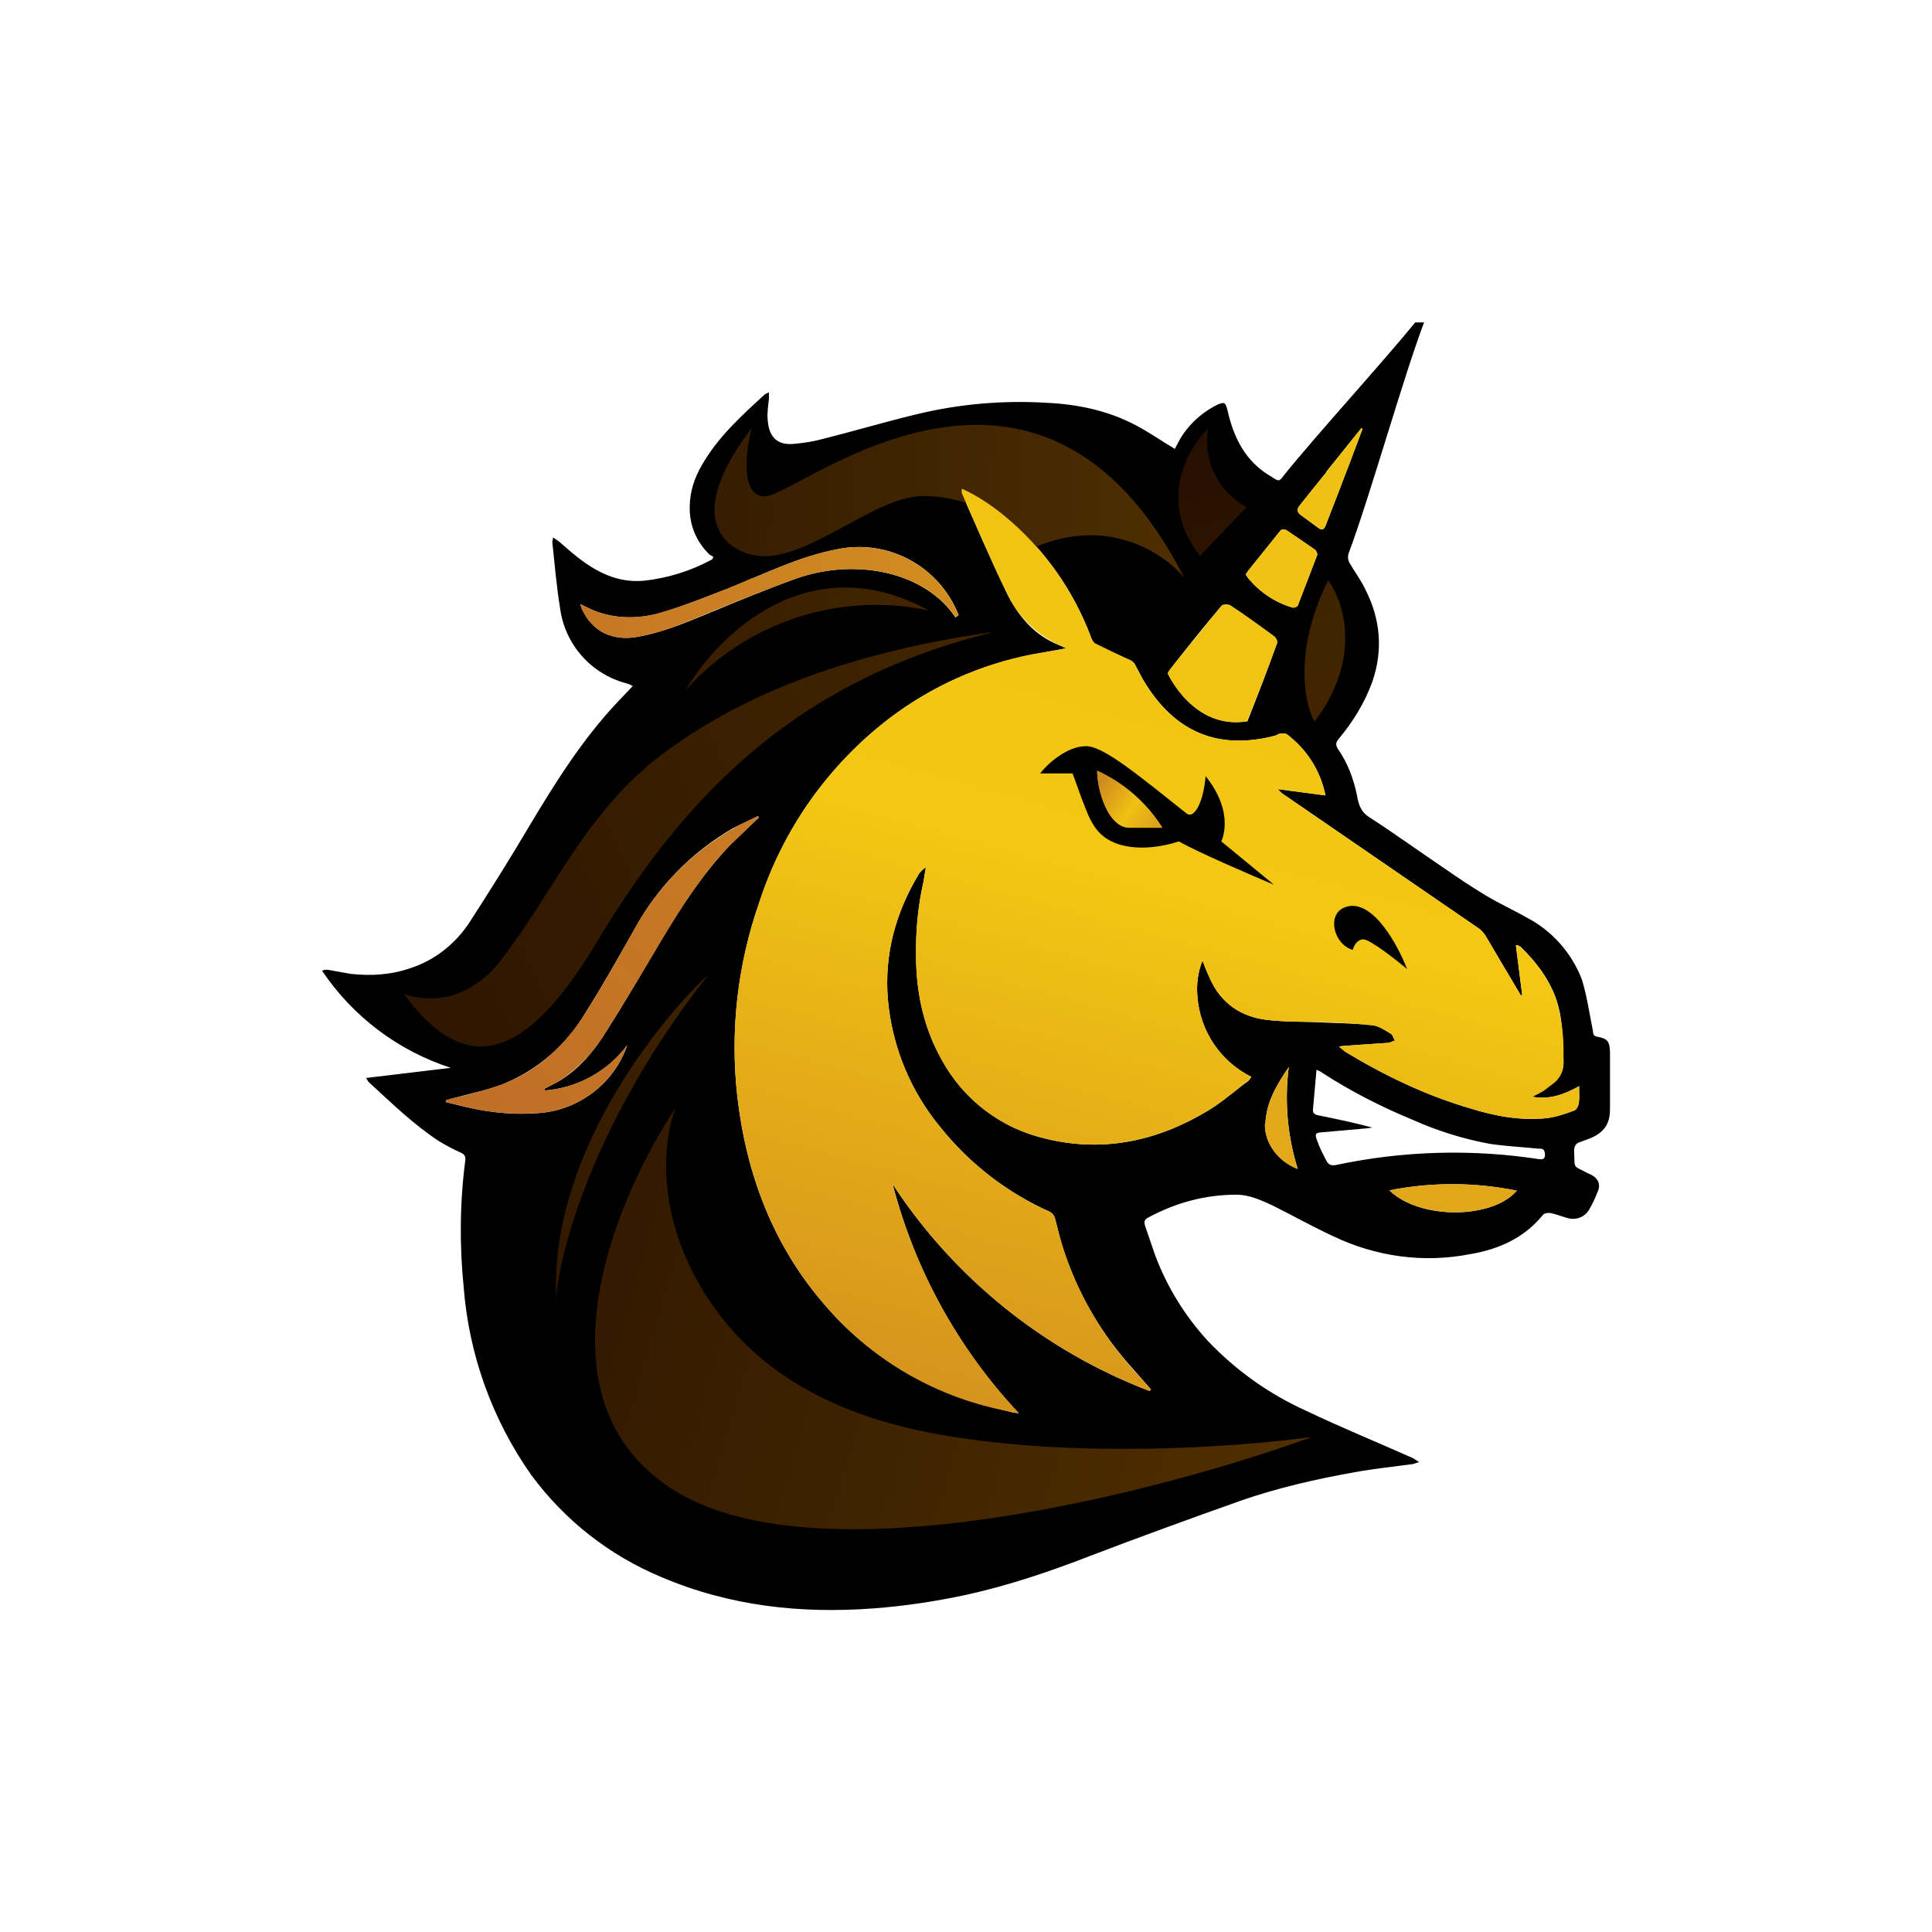<svg width="24" height="24" viewBox="0 0 24 24" fill="none" xmlns="http://www.w3.org/2000/svg">
<path d="M17.692 4C17.43 4.693 17.013 6.182 16.751 6.88C16.741 6.915 16.744 6.953 16.761 6.987C16.824 7.098 16.906 7.205 16.96 7.321C17.149 7.689 17.183 8.077 17.047 8.47C16.95 8.737 16.805 8.969 16.63 9.178C16.591 9.226 16.591 9.255 16.62 9.304C16.742 9.478 16.814 9.672 16.858 9.886C16.877 9.997 16.906 10.089 17.018 10.157C17.333 10.361 17.634 10.579 17.944 10.788C18.119 10.909 18.283 11.02 18.463 11.127C18.623 11.224 18.788 11.297 18.948 11.389C19.271 11.552 19.522 11.831 19.651 12.169C19.714 12.373 19.743 12.586 19.786 12.795C19.791 12.829 19.786 12.867 19.835 12.877C19.971 12.901 19.995 12.935 20 13.071V13.779C20 13.968 19.922 14.07 19.748 14.143L19.631 14.186C19.578 14.201 19.554 14.235 19.554 14.298C19.568 14.525 19.52 14.467 19.733 14.579L19.767 14.593C19.864 14.647 19.888 14.724 19.84 14.821C19.815 14.884 19.786 14.947 19.753 15.005C19.729 15.056 19.688 15.097 19.638 15.12C19.587 15.143 19.53 15.147 19.476 15.132C19.403 15.112 19.331 15.083 19.263 15.069C19.234 15.064 19.185 15.069 19.166 15.093C18.933 15.379 18.618 15.519 18.269 15.578C17.687 15.694 17.091 15.611 16.558 15.355C16.305 15.238 16.063 15.102 15.811 14.976C15.665 14.909 15.52 14.841 15.36 14.841C14.972 14.841 14.613 14.938 14.269 15.122C14.221 15.146 14.206 15.17 14.225 15.229L14.351 15.597C14.497 15.985 14.72 16.349 15.006 16.659C15.351 17.022 15.762 17.315 16.218 17.522C16.654 17.73 17.105 17.915 17.551 18.113L17.629 18.162L17.556 18.186C17.314 18.22 17.071 18.244 16.829 18.288C16.344 18.375 15.874 18.482 15.413 18.642C14.783 18.865 14.158 19.093 13.537 19.33C13.037 19.524 12.533 19.694 12.01 19.81C11.627 19.892 11.244 19.951 10.851 19.98C9.944 20.048 9.062 19.951 8.218 19.592C7.573 19.324 7.013 18.885 6.599 18.322C6.114 17.634 5.825 16.828 5.76 15.99C5.707 15.466 5.712 14.938 5.78 14.414C5.785 14.366 5.77 14.341 5.731 14.322C5.634 14.278 5.542 14.23 5.455 14.177C5.135 13.968 4.859 13.697 4.577 13.439L4.548 13.391L5.6 13.265C4.947 13.054 4.383 12.628 4 12.058C4.025 12.048 4.052 12.044 4.078 12.048L4.35 12.097C4.607 12.126 4.859 12.111 5.106 12.024C5.402 11.927 5.659 11.723 5.833 11.457C6.09 11.059 6.342 10.657 6.585 10.245C6.905 9.711 7.234 9.188 7.661 8.732L7.86 8.523L7.826 8.504C7.807 8.497 7.787 8.491 7.768 8.485C7.557 8.427 7.367 8.308 7.223 8.143C7.08 7.979 6.987 7.775 6.958 7.559C6.914 7.287 6.89 7.011 6.861 6.734L6.871 6.676L6.948 6.73C7.021 6.793 7.094 6.86 7.176 6.923C7.418 7.113 7.68 7.243 8 7.214C8.294 7.182 8.579 7.093 8.839 6.953C8.849 6.953 8.849 6.938 8.863 6.919L8.815 6.89C8.735 6.814 8.672 6.723 8.629 6.622C8.587 6.521 8.566 6.412 8.568 6.303C8.568 6.109 8.626 5.939 8.718 5.779C8.921 5.425 9.212 5.164 9.503 4.897L9.552 4.873V4.955C9.542 5.047 9.527 5.134 9.537 5.222C9.552 5.435 9.663 5.537 9.872 5.513C9.988 5.503 10.104 5.484 10.216 5.454C10.604 5.357 10.992 5.241 11.375 5.149C11.908 5.018 12.461 4.97 13.008 5.004C13.396 5.023 13.765 5.101 14.114 5.285C14.279 5.372 14.429 5.479 14.594 5.576L14.623 5.522C14.73 5.304 14.909 5.134 15.122 5.028C15.21 4.989 15.224 4.999 15.248 5.096C15.326 5.44 15.472 5.736 15.791 5.92C15.888 5.983 15.888 5.988 15.956 5.896C16.325 5.435 17.212 4.461 17.58 4.005H17.692M16.044 9.168C16.019 9.149 15.995 9.12 15.971 9.115C15.947 9.105 15.922 9.115 15.893 9.115L15.84 9.139C15.147 9.319 14.594 9.11 14.201 8.446L14.095 8.247C14.08 8.226 14.06 8.209 14.036 8.199C13.915 8.15 13.794 8.087 13.673 8.043C13.643 8.033 13.617 8.016 13.596 7.993C13.575 7.97 13.56 7.942 13.552 7.913C13.332 7.326 12.963 6.808 12.48 6.41C12.315 6.274 12.141 6.157 11.947 6.07V6.124C12.126 6.531 12.301 6.943 12.495 7.34C12.616 7.597 12.786 7.825 13.042 7.961C13.105 7.995 13.169 8.019 13.246 8.053L12.829 8.131C12.18 8.252 11.569 8.528 11.045 8.926C10.287 9.507 9.724 10.305 9.431 11.214C9.161 11.985 9.068 12.807 9.159 13.619C9.271 14.584 9.6 15.461 10.235 16.198C10.741 16.793 11.41 17.224 12.16 17.439L12.582 17.546L12.655 17.556C11.902 16.753 11.364 15.775 11.089 14.71C11.855 15.88 12.972 16.779 14.279 17.279L14.298 17.26L14.085 17.017C13.701 16.598 13.407 16.105 13.222 15.568C13.173 15.422 13.144 15.277 13.105 15.132C13.095 15.099 13.072 15.071 13.042 15.054C12.513 14.818 12.048 14.459 11.685 14.007C11.311 13.557 11.083 13.004 11.03 12.421C10.982 11.854 11.127 11.331 11.418 10.851C11.443 10.822 11.467 10.792 11.501 10.778L11.472 10.952C11.404 11.253 11.375 11.558 11.38 11.869C11.38 12.324 11.472 12.761 11.695 13.158C11.829 13.407 12.014 13.624 12.239 13.794C12.464 13.965 12.723 14.085 12.999 14.147C13.726 14.322 14.405 14.167 15.035 13.779C15.205 13.672 15.35 13.541 15.51 13.425L15.544 13.377C15.356 13.283 15.195 13.142 15.078 12.968C14.961 12.794 14.891 12.592 14.875 12.383C14.861 12.227 14.88 12.077 14.938 11.932C14.972 12.019 15.001 12.097 15.035 12.164C15.171 12.465 15.418 12.63 15.733 12.669C15.976 12.698 16.218 12.688 16.46 12.703C16.659 12.712 16.858 12.712 17.052 12.736C17.134 12.746 17.207 12.8 17.28 12.843C17.304 12.858 17.309 12.896 17.328 12.926C17.299 12.935 17.27 12.955 17.241 12.955L16.688 12.993L16.635 13.003L16.713 13.066C17.202 13.362 17.716 13.609 18.264 13.769C18.574 13.866 18.894 13.924 19.214 13.89C19.331 13.876 19.442 13.837 19.554 13.793C19.583 13.789 19.607 13.74 19.612 13.701C19.621 13.643 19.617 13.575 19.617 13.493C19.423 13.6 19.243 13.663 19.035 13.624C19.135 13.575 19.228 13.513 19.311 13.439C19.347 13.409 19.376 13.37 19.395 13.326C19.415 13.283 19.424 13.235 19.423 13.187C19.413 12.916 19.418 12.644 19.321 12.383C19.229 12.14 19.074 11.941 18.89 11.762L18.855 11.743H18.831L18.909 12.358L18.894 12.368L18.739 12.106L18.458 11.631C18.436 11.593 18.406 11.56 18.371 11.534L15.971 9.886C15.934 9.864 15.901 9.837 15.874 9.803L16.465 9.881C16.41 9.602 16.261 9.351 16.044 9.168ZM5.804 13.755C6.095 13.822 6.396 13.852 6.691 13.827C6.937 13.81 7.172 13.72 7.368 13.57C7.564 13.421 7.711 13.217 7.792 12.984C7.672 13.144 7.519 13.277 7.343 13.374C7.168 13.471 6.974 13.53 6.774 13.546L6.759 13.527L6.929 13.439C7.195 13.284 7.385 13.052 7.545 12.79C7.777 12.426 7.995 12.048 8.218 11.675C8.461 11.267 8.723 10.865 9.052 10.516C9.149 10.414 9.256 10.322 9.358 10.22L9.426 10.157L9.416 10.138L9.115 10.283C8.585 10.587 8.152 11.034 7.865 11.573C7.671 11.912 7.482 12.252 7.273 12.581C7.037 12.982 6.676 13.294 6.245 13.469C6.042 13.546 5.823 13.59 5.61 13.648L5.542 13.667V13.692L5.804 13.755ZM16.31 13.784C16.305 13.847 16.359 13.852 16.407 13.861C16.62 13.905 16.834 13.949 17.047 14.007L16.984 14.016L16.431 14.065C16.339 14.07 16.329 14.084 16.363 14.172C16.393 14.259 16.436 14.341 16.48 14.424C16.504 14.472 16.543 14.482 16.596 14.472C17.425 14.296 18.279 14.271 19.117 14.399C19.18 14.409 19.2 14.385 19.19 14.317C19.18 14.264 19.142 14.269 19.108 14.269C18.914 14.249 18.71 14.239 18.511 14.21C18.179 14.149 17.855 14.048 17.547 13.91C17.159 13.75 16.78 13.556 16.427 13.328C16.412 13.313 16.397 13.309 16.354 13.289L16.31 13.784ZM10.405 6.822C9.915 6.914 9.474 7.142 9.018 7.321C8.761 7.418 8.5 7.525 8.233 7.607C7.966 7.685 7.69 7.694 7.423 7.602C7.355 7.578 7.288 7.544 7.21 7.505L7.225 7.554C7.355 7.849 7.612 7.971 7.937 7.908C8.228 7.854 8.5 7.743 8.771 7.631C9.144 7.476 9.518 7.321 9.896 7.185C10.662 6.919 11.506 7.122 11.869 7.67L11.908 7.641C11.794 7.349 11.581 7.107 11.306 6.957C11.031 6.807 10.712 6.759 10.405 6.822ZM15.501 7.176C15.646 7.355 15.84 7.486 16.063 7.549C16.078 7.549 16.111 7.539 16.121 7.525L16.363 6.894C16.368 6.88 16.354 6.846 16.339 6.831L15.985 6.589C15.966 6.574 15.918 6.574 15.908 6.589L15.496 7.103L15.476 7.137L15.501 7.176ZM15.496 8.96C15.622 8.64 15.748 8.315 15.864 7.99C15.874 7.971 15.85 7.917 15.825 7.903C15.646 7.772 15.467 7.641 15.282 7.52C15.258 7.505 15.185 7.505 15.171 7.53C14.953 7.786 14.744 8.048 14.536 8.315C14.521 8.329 14.516 8.349 14.507 8.363C14.507 8.363 14.822 9.071 15.496 8.96ZM18.846 14.792C18.323 14.685 17.784 14.683 17.26 14.787C17.629 15.151 18.54 15.151 18.846 14.787V14.792ZM16.48 5.862L16.145 6.279C16.107 6.327 16.111 6.361 16.155 6.395L16.373 6.555C16.422 6.594 16.451 6.579 16.47 6.521L16.756 5.779L16.926 5.328L16.911 5.319L16.475 5.862H16.48ZM15.714 13.958C15.704 14.191 15.874 14.429 16.121 14.521C15.993 14.112 15.955 13.68 16.01 13.255C15.864 13.469 15.728 13.692 15.719 13.963L15.714 13.958Z" fill="black"/>
<path d="M9.542 6.162C9.188 6.215 9.26 5.619 9.338 5.318C8.47 6.453 9.023 6.85 9.406 6.904C10.026 6.986 10.86 6.162 11.466 6.162C12.174 6.162 12.678 6.598 12.848 6.802C13.769 6.4 14.472 6.884 14.71 7.175C12.916 3.66 9.978 6.094 9.542 6.157V6.162Z" fill="url(#paint0_linear_328_27424)"/>
<path d="M5.014 12.34C5.969 13.673 6.788 12.737 7.414 11.704C8.592 9.731 10.022 8.422 12.344 7.85C10.39 8.122 9.096 8.713 8.223 9.372C7.273 10.09 6.904 11.045 6.211 11.942C6.106 12.079 5.974 12.193 5.823 12.277C5.701 12.346 5.566 12.388 5.426 12.399C5.286 12.411 5.146 12.392 5.014 12.345V12.34Z" fill="url(#paint1_linear_328_27424)"/>
<path d="M6.691 13.827C6.395 13.846 6.095 13.827 5.804 13.754L5.605 13.706L5.537 13.691V13.667L5.61 13.648L5.809 13.599C5.954 13.56 6.104 13.521 6.245 13.468C6.686 13.299 7.021 12.983 7.273 12.581C7.428 12.338 7.573 12.086 7.714 11.839L7.864 11.572C8.207 10.934 8.753 10.429 9.416 10.137L9.425 10.157L9.358 10.22C9.258 10.321 9.156 10.419 9.052 10.516C8.722 10.865 8.465 11.267 8.218 11.679L8.019 12.014C7.864 12.275 7.709 12.532 7.544 12.79C7.395 13.053 7.183 13.275 6.929 13.439L6.807 13.502L6.759 13.526L6.773 13.546C6.973 13.529 7.167 13.471 7.343 13.374C7.518 13.277 7.671 13.144 7.792 12.983C7.711 13.216 7.563 13.42 7.368 13.57C7.172 13.72 6.937 13.809 6.691 13.827Z" fill="url(#paint2_linear_328_27424)"/>
<path d="M9.362 7.181C9.701 7.035 10.041 6.89 10.405 6.822C10.712 6.76 11.031 6.808 11.307 6.959C11.582 7.11 11.795 7.353 11.908 7.646L11.869 7.665C11.505 7.122 10.661 6.919 9.895 7.185C9.556 7.307 9.222 7.442 8.887 7.578L8.771 7.627L8.761 7.631C8.494 7.743 8.228 7.854 7.937 7.908C7.612 7.971 7.355 7.85 7.224 7.559L7.214 7.53V7.505L7.277 7.539C7.326 7.564 7.374 7.588 7.423 7.602C7.689 7.694 7.966 7.685 8.232 7.602C8.494 7.525 8.746 7.428 8.998 7.326L9.018 7.321L9.357 7.176L9.362 7.181Z" fill="url(#paint3_linear_328_27424)"/>
<path d="M14.909 6.909C14.371 6.23 14.754 5.566 15.011 5.319C14.976 5.511 15.003 5.71 15.088 5.886C15.174 6.062 15.313 6.207 15.486 6.298L14.909 6.904V6.909Z" fill="url(#paint4_linear_328_27424)"/>
<path d="M16.499 7.209C16.693 7.466 16.926 8.179 16.329 8.965C16.203 8.742 16.068 8.072 16.499 7.209Z" fill="url(#paint5_linear_328_27424)"/>
<path d="M8.528 8.557C8.911 7.898 10.046 6.768 11.534 7.582C10.991 7.468 10.428 7.498 9.9 7.67C9.373 7.842 8.9 8.149 8.528 8.562V8.557Z" fill="url(#paint6_linear_328_27424)"/>
<path d="M8.801 12.106C8.132 12.727 6.823 14.399 6.91 16.13C6.949 15.529 7.395 13.89 8.801 12.106Z" fill="url(#paint7_linear_328_27424)"/>
<path d="M8.393 18.525C6.58 17.415 7.637 14.889 8.393 13.764C8.238 14.152 8.16 14.991 8.65 15.888C9.305 17.085 10.468 17.623 11.767 17.837C13.363 18.103 15.239 17.992 16.296 17.851C14.415 18.535 10.201 19.631 8.393 18.525Z" fill="url(#paint8_linear_328_27424)"/>
<path d="M15.5 7.176C15.646 7.355 15.84 7.486 16.063 7.549C16.077 7.549 16.111 7.539 16.121 7.525L16.363 6.894C16.368 6.88 16.354 6.846 16.339 6.831C16.223 6.748 16.105 6.667 15.985 6.589C15.966 6.574 15.917 6.574 15.908 6.589L15.563 7.016L15.495 7.103L15.481 7.122L15.476 7.137C15.485 7.15 15.492 7.163 15.5 7.176Z" fill="url(#paint9_linear_328_27424)"/>
<path d="M15.491 8.959C15.621 8.639 15.748 8.314 15.864 7.989C15.874 7.97 15.849 7.917 15.825 7.902C15.646 7.771 15.466 7.64 15.282 7.519C15.258 7.505 15.185 7.505 15.171 7.529L14.623 8.203L14.536 8.314C14.528 8.325 14.521 8.336 14.516 8.348L14.506 8.368C14.506 8.368 14.822 9.071 15.495 8.959H15.491Z" fill="url(#paint10_linear_328_27424)"/>
<path d="M16.48 5.862C16.366 6 16.255 6.139 16.145 6.279C16.106 6.327 16.111 6.361 16.155 6.395L16.373 6.555C16.421 6.594 16.45 6.579 16.47 6.521L16.659 6.036V6.032L16.756 5.779L16.925 5.329L16.911 5.319L16.475 5.862H16.48Z" fill="#F0C113"/>
<path d="M16.043 9.168L16.024 9.154C16.009 9.138 15.991 9.125 15.971 9.115C15.951 9.105 15.922 9.115 15.903 9.115H15.893C15.883 9.119 15.873 9.123 15.864 9.13C15.856 9.134 15.848 9.137 15.84 9.139C15.146 9.319 14.594 9.11 14.201 8.446C14.182 8.414 14.164 8.382 14.148 8.349L14.094 8.247C14.08 8.226 14.06 8.209 14.036 8.199C13.89 8.131 13.744 8.062 13.6 7.99C13.578 7.968 13.561 7.942 13.551 7.913C13.332 7.327 12.962 6.808 12.48 6.41C12.315 6.274 12.14 6.158 11.947 6.07V6.124L12.092 6.453C12.223 6.749 12.354 7.05 12.494 7.341C12.629 7.643 12.87 7.885 13.173 8.019L13.246 8.053L13.12 8.077L12.829 8.126C12.179 8.252 11.568 8.528 11.045 8.926C10.287 9.507 9.724 10.306 9.43 11.214C9.161 11.985 9.068 12.807 9.159 13.619C9.27 14.584 9.6 15.461 10.235 16.198C10.807 16.874 11.589 17.338 12.456 17.517L12.582 17.546L12.616 17.551H12.654C11.903 16.75 11.364 15.773 11.088 14.71C11.855 15.88 12.972 16.779 14.279 17.279L14.298 17.26L14.259 17.216L14.085 17.023C13.644 16.537 13.325 15.954 13.154 15.321L13.105 15.132C13.095 15.099 13.072 15.071 13.042 15.054C12.513 14.818 12.048 14.459 11.685 14.007C11.311 13.557 11.083 13.004 11.03 12.421C10.982 11.854 11.127 11.331 11.418 10.851C11.442 10.822 11.467 10.792 11.501 10.778L11.491 10.831L11.472 10.953C11.404 11.253 11.374 11.559 11.379 11.869C11.379 12.325 11.472 12.761 11.694 13.159C11.828 13.407 12.014 13.624 12.239 13.795C12.464 13.965 12.723 14.085 12.999 14.148C13.726 14.322 14.405 14.167 15.035 13.779C15.151 13.706 15.258 13.619 15.365 13.537C15.419 13.491 15.474 13.445 15.529 13.401L15.544 13.377C15.356 13.283 15.195 13.142 15.078 12.968C14.961 12.794 14.891 12.592 14.875 12.383C14.86 12.227 14.88 12.077 14.938 11.932L14.972 12.024L15.035 12.169C15.171 12.465 15.418 12.63 15.733 12.669C15.893 12.688 16.058 12.693 16.218 12.693C16.496 12.695 16.775 12.71 17.052 12.737C17.12 12.746 17.183 12.785 17.241 12.819L17.279 12.843C17.294 12.853 17.304 12.877 17.314 12.897L17.328 12.926C17.318 12.929 17.308 12.932 17.299 12.935C17.281 12.945 17.261 12.951 17.241 12.955L16.872 12.979L16.688 12.994H16.659L16.635 13.003L16.664 13.027L16.712 13.066C17.202 13.362 17.716 13.609 18.264 13.769C18.574 13.866 18.894 13.924 19.214 13.89C19.326 13.876 19.432 13.842 19.539 13.803L19.553 13.798C19.583 13.789 19.607 13.74 19.612 13.701C19.621 13.663 19.621 13.619 19.616 13.566V13.493C19.422 13.6 19.243 13.663 19.035 13.624L19.17 13.556L19.316 13.444C19.352 13.412 19.38 13.373 19.399 13.328C19.417 13.284 19.425 13.236 19.422 13.188V13.129C19.43 12.877 19.396 12.624 19.321 12.383C19.219 12.137 19.061 11.918 18.86 11.743H18.831L18.909 12.358L18.894 12.368C18.843 12.281 18.791 12.193 18.739 12.106L18.642 11.946L18.458 11.631C18.436 11.593 18.406 11.56 18.37 11.534C17.571 10.984 16.771 10.435 15.971 9.886C15.934 9.865 15.901 9.837 15.874 9.803L16.465 9.881C16.41 9.602 16.261 9.351 16.043 9.168Z" fill="url(#paint11_linear_328_27424)"/>
<path d="M18.846 14.791C18.323 14.684 17.784 14.682 17.26 14.787C17.629 15.15 18.54 15.15 18.846 14.787V14.791Z" fill="url(#paint12_linear_328_27424)"/>
<path d="M15.714 13.964C15.704 14.192 15.874 14.43 16.121 14.522C15.993 14.113 15.955 13.681 16.009 13.256C15.864 13.47 15.728 13.693 15.719 13.964H15.714Z" fill="url(#paint13_linear_328_27424)"/>
<path d="M12.921 9.608C13.009 9.492 13.251 9.269 13.493 9.269C13.687 9.269 14.066 9.569 14.536 9.943L14.744 10.108C14.822 10.166 14.943 10.011 14.977 9.642C15.35 10.108 15.171 10.452 15.171 10.452L15.825 10.99C15.535 10.869 14.885 10.588 14.643 10.452C14.473 10.51 14.158 10.573 13.891 10.486C13.615 10.394 13.542 10.195 13.45 9.952L13.44 9.928L13.324 9.608H12.916H12.921ZM13.629 9.574C13.629 9.807 13.76 10.282 14.032 10.282H14.439C14.244 9.972 13.962 9.726 13.629 9.574ZM16.737 11.261C17.062 11.179 17.367 11.746 17.479 12.037C17.333 11.916 17.018 11.669 16.936 11.669C16.858 11.669 16.814 11.756 16.805 11.8C16.562 11.732 16.465 11.329 16.737 11.261Z" fill="black"/>
<path d="M14.037 10.283C13.76 10.283 13.629 9.808 13.629 9.575C13.963 9.727 14.244 9.973 14.439 10.283H14.032H14.037Z" fill="url(#paint14_linear_328_27424)"/>
<defs>
<linearGradient id="paint0_linear_328_27424" x1="19.627" y1="18.569" x2="3.654" y2="18.085" gradientUnits="userSpaceOnUse">
<stop stop-color="#623F03"/>
<stop offset="1" stop-color="#240E00"/>
</linearGradient>
<linearGradient id="paint1_linear_328_27424" x1="19.703" y1="4.001" x2="0.64" y2="12.486" gradientUnits="userSpaceOnUse">
<stop stop-color="#573500"/>
<stop offset="1" stop-color="#240E00"/>
</linearGradient>
<linearGradient id="paint2_linear_328_27424" x1="19.221" y1="4.776" x2="5.193" y2="18.251" gradientUnits="userSpaceOnUse">
<stop stop-color="#D7951D"/>
<stop offset="1" stop-color="#BB6628"/>
</linearGradient>
<linearGradient id="paint3_linear_328_27424" x1="19.983" y1="14.684" x2="3.752" y2="14.684" gradientUnits="userSpaceOnUse">
<stop stop-color="#E9B516"/>
<stop offset="1" stop-color="#BB6628"/>
</linearGradient>
<linearGradient id="paint4_linear_328_27424" x1="5.381" y1="8.732" x2="9.208" y2="18.674" gradientUnits="userSpaceOnUse">
<stop stop-color="#240E00"/>
<stop offset="1" stop-color="#523100"/>
</linearGradient>
<linearGradient id="paint5_linear_328_27424" x1="4.716" y1="8.906" x2="8.76" y2="16.92" gradientUnits="userSpaceOnUse">
<stop stop-color="#3A1F00"/>
<stop offset="1" stop-color="#482900"/>
</linearGradient>
<linearGradient id="paint6_linear_328_27424" x1="18.735" y1="7.168" x2="2.892" y2="9.197" gradientUnits="userSpaceOnUse">
<stop stop-color="#5C3800"/>
<stop offset="1" stop-color="#240E00"/>
</linearGradient>
<linearGradient id="paint7_linear_328_27424" x1="11.977" y1="4" x2="11.977" y2="19.981" gradientUnits="userSpaceOnUse">
<stop stop-color="#573500"/>
<stop offset="1" stop-color="#240E00"/>
</linearGradient>
<linearGradient id="paint8_linear_328_27424" x1="5.251" y1="6.683" x2="20.529" y2="11.148" gradientUnits="userSpaceOnUse">
<stop stop-color="#240E00"/>
<stop offset="1" stop-color="#573500"/>
</linearGradient>
<linearGradient id="paint9_linear_328_27424" x1="21.205" y1="-16.195" x2="-34.071" y2="185.226" gradientUnits="userSpaceOnUse">
<stop offset="0.02" stop-color="#F0C113"/>
<stop offset="0.45" stop-color="#F3C712"/>
</linearGradient>
<linearGradient id="paint10_linear_328_27424" x1="26.648" y1="-19.612" x2="-10.588" y2="113.844" gradientUnits="userSpaceOnUse">
<stop offset="0.02" stop-color="#F0C113"/>
<stop offset="0.45" stop-color="#F3C712"/>
</linearGradient>
<linearGradient id="paint11_linear_328_27424" x1="15.139" y1="3" x2="10.467" y2="20.035" gradientUnits="userSpaceOnUse">
<stop offset="0.02" stop-color="#F0C113"/>
<stop offset="0.45" stop-color="#F3C712"/>
<stop offset="1" stop-color="#C97D22"/>
</linearGradient>
<linearGradient id="paint12_linear_328_27424" x1="-4.366" y1="-424.094" x2="-291.328" y2="-213.058" gradientUnits="userSpaceOnUse">
<stop offset="0.45" stop-color="#F3C712"/>
<stop offset="1" stop-color="#C97D22"/>
</linearGradient>
<linearGradient id="paint13_linear_328_27424" x1="32.178" y1="-95.922" x2="16.267" y2="68.717" gradientUnits="userSpaceOnUse">
<stop offset="0.45" stop-color="#F3C712"/>
<stop offset="1" stop-color="#C97D22"/>
</linearGradient>
<linearGradient id="paint14_linear_328_27424" x1="13.663" y1="9.74" x2="14.473" y2="10.283" gradientUnits="userSpaceOnUse">
<stop stop-color="#D08B1F"/>
<stop offset="0.5" stop-color="#F0C113"/>
<stop offset="1" stop-color="#D8981D"/>
</linearGradient>
</defs>
</svg>
